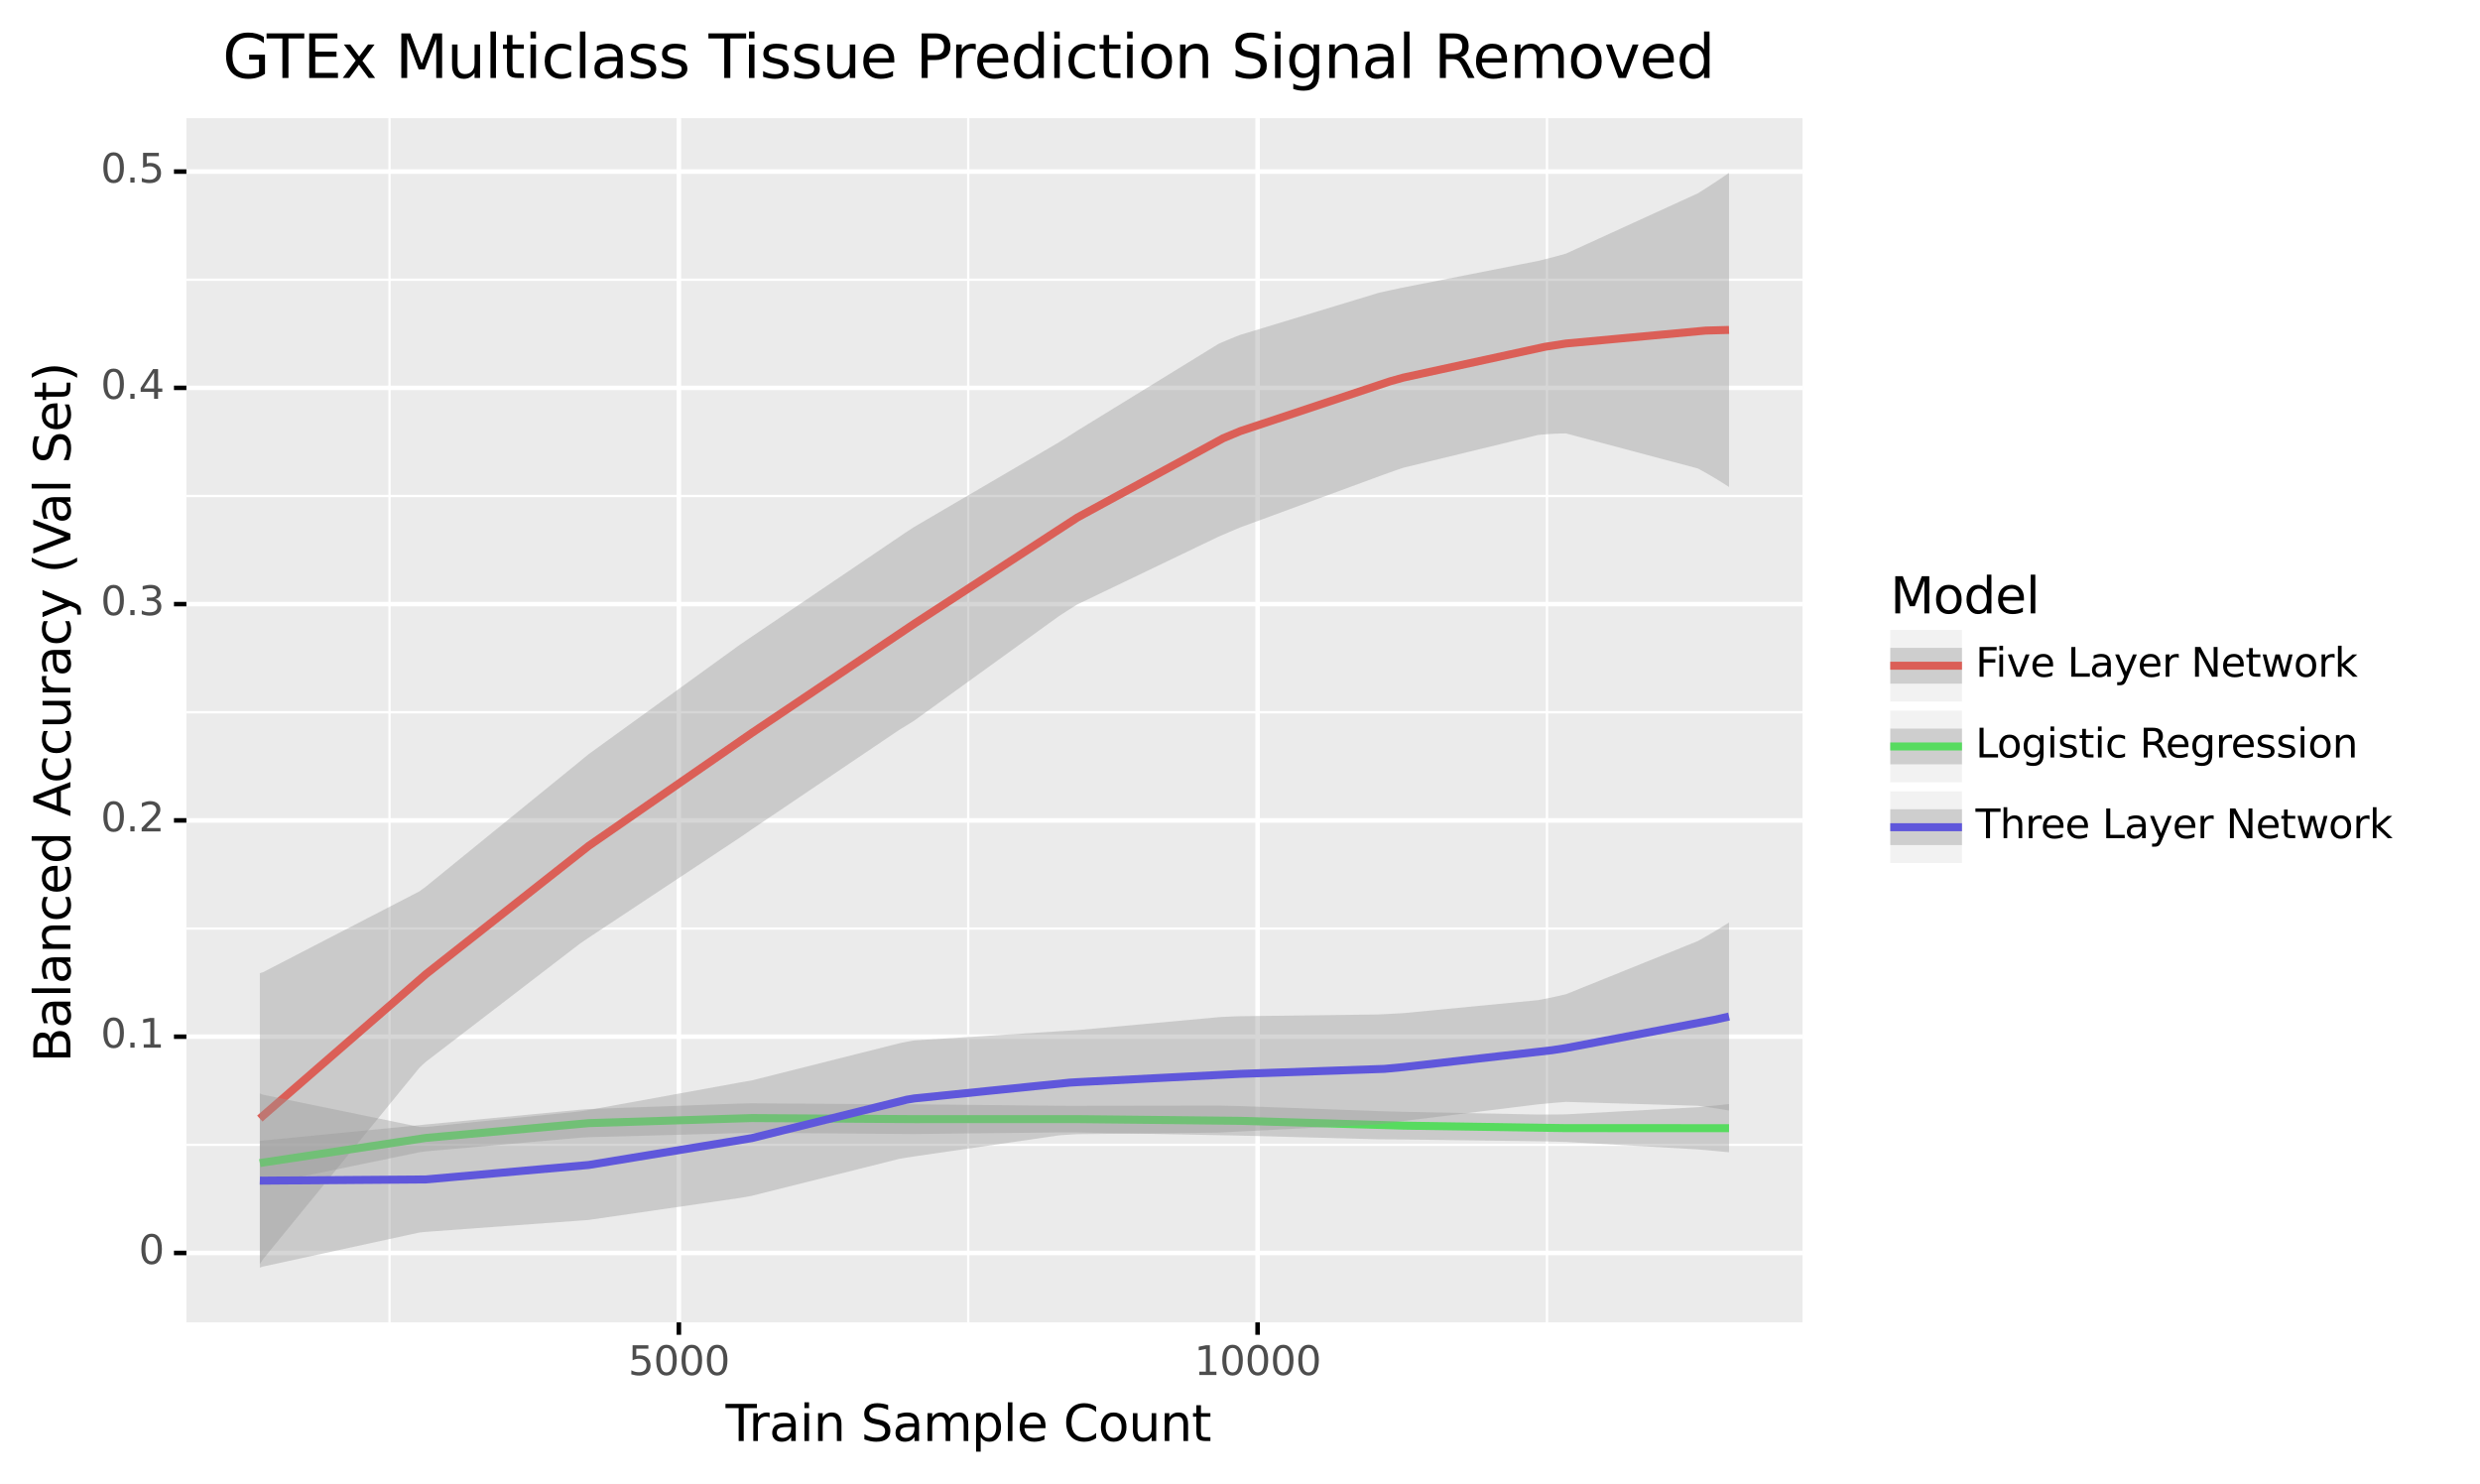 <?xml version="1.0" encoding="utf-8" standalone="no"?>
<!DOCTYPE svg PUBLIC "-//W3C//DTD SVG 1.1//EN"
  "http://www.w3.org/Graphics/SVG/1.1/DTD/svg11.dtd">
<svg xmlns:xlink="http://www.w3.org/1999/xlink" width="548.025pt" height="327.93pt" viewBox="0 0 548.025 327.93" xmlns="http://www.w3.org/2000/svg" version="1.1">
 <rect x="0" y="0" width="548.025" height="327.93" fill="#808080" stroke="none"/>
 <defs>
  <style type="text/css">*{stroke-linejoin: round; stroke-linecap: butt}</style>
 </defs>
 <g id="figure_1">
  <g id="patch_1">
   <path d="M 0 327.93 
L 548.025 327.93 
L 548.025 0 
L 0 0 
z
" style="fill: #ffffff; stroke: #ffffff; stroke-linejoin: miter"/>
  </g>
  <g id="axes_1">
   <g id="patch_2">
    <path d="M 41.191 292.217 
L 398.311 292.217 
L 398.311 26.105 
L 41.191 26.105 
z
" style="fill: #ebebeb"/>
   </g>
   <g id="matplotlib.axis_1">
    <g id="xtick_1">
     <g id="line2d_1">
      <path d="M 150.014 292.217 
L 150.014 26.105 
" clip-path="url(#pf5c8540cbf)" style="fill: none; stroke: #ffffff"/>
     </g>
     <g id="line2d_2">
      <path d="M 150.014 292.217 
" style="fill: none; stroke: #333333; stroke-width: 1.5"/>
      <defs>
       <path id="m0beea78a3e" d="M 0 0 
L 0 2.75 
" style="stroke: #000000"/>
      </defs>
      <g>
       <use xlink:href="#m0beea78a3e" x="150.014" y="292.217" style="fill: #333333; stroke: #000000"/>
      </g>
     </g>
     <g id="text_1">
      <!-- 5000 -->
      <g style="fill: #4d4d4d" transform="translate(138.816 303.854)scale(0.088 -0.088)">
       <defs>
        <path id="DejaVuSans-35" d="M 691 4666 
L 3169 4666 
L 3169 4134 
L 1269 4134 
L 1269 2991 
Q 1406 3038 1543 3061 
Q 1681 3084 1819 3084 
Q 2600 3084 3056 2656 
Q 3513 2228 3513 1497 
Q 3513 744 3044 326 
Q 2575 -91 1722 -91 
Q 1428 -91 1123 -41 
Q 819 9 494 109 
L 494 744 
Q 775 591 1075 516 
Q 1375 441 1709 441 
Q 2250 441 2565 725 
Q 2881 1009 2881 1497 
Q 2881 1984 2565 2268 
Q 2250 2553 1709 2553 
Q 1456 2553 1204 2497 
Q 953 2441 691 2322 
L 691 4666 
z
" transform="scale(0.016)"/>
        <path id="DejaVuSans-30" d="M 2034 4250 
Q 1547 4250 1301 3770 
Q 1056 3291 1056 2328 
Q 1056 1369 1301 889 
Q 1547 409 2034 409 
Q 2525 409 2770 889 
Q 3016 1369 3016 2328 
Q 3016 3291 2770 3770 
Q 2525 4250 2034 4250 
z
M 2034 4750 
Q 2819 4750 3233 4129 
Q 3647 3509 3647 2328 
Q 3647 1150 3233 529 
Q 2819 -91 2034 -91 
Q 1250 -91 836 529 
Q 422 1150 422 2328 
Q 422 3509 836 4129 
Q 1250 4750 2034 4750 
z
" transform="scale(0.016)"/>
       </defs>
       <use xlink:href="#DejaVuSans-35"/>
       <use xlink:href="#DejaVuSans-30" x="63.623"/>
       <use xlink:href="#DejaVuSans-30" x="127.246"/>
       <use xlink:href="#DejaVuSans-30" x="190.869"/>
      </g>
     </g>
    </g>
    <g id="xtick_2">
     <g id="line2d_3">
      <path d="M 277.901 292.217 
L 277.901 26.105 
" clip-path="url(#pf5c8540cbf)" style="fill: none; stroke: #ffffff"/>
     </g>
     <g id="line2d_4">
      <path d="M 277.901 292.217 
" style="fill: none; stroke: #333333; stroke-width: 1.5"/>
      <g>
       <use xlink:href="#m0beea78a3e" x="277.901" y="292.217" style="fill: #333333; stroke: #000000"/>
      </g>
     </g>
     <g id="text_2">
      <!-- 10000 -->
      <g style="fill: #4d4d4d" transform="translate(263.904 303.854)scale(0.088 -0.088)">
       <defs>
        <path id="DejaVuSans-31" d="M 794 531 
L 1825 531 
L 1825 4091 
L 703 3866 
L 703 4441 
L 1819 4666 
L 2450 4666 
L 2450 531 
L 3481 531 
L 3481 0 
L 794 0 
L 794 531 
z
" transform="scale(0.016)"/>
       </defs>
       <use xlink:href="#DejaVuSans-31"/>
       <use xlink:href="#DejaVuSans-30" x="63.623"/>
       <use xlink:href="#DejaVuSans-30" x="127.246"/>
       <use xlink:href="#DejaVuSans-30" x="190.869"/>
       <use xlink:href="#DejaVuSans-30" x="254.492"/>
      </g>
     </g>
    </g>
    <g id="xtick_3">
     <g id="line2d_5">
      <path d="M 86.07 292.217 
L 86.07 26.105 
" clip-path="url(#pf5c8540cbf)" style="fill: none; stroke: #ffffff; stroke-width: 0.5"/>
     </g>
    </g>
    <g id="xtick_4">
     <g id="line2d_6">
      <path d="M 213.957 292.217 
L 213.957 26.105 
" clip-path="url(#pf5c8540cbf)" style="fill: none; stroke: #ffffff; stroke-width: 0.5"/>
     </g>
    </g>
    <g id="xtick_5">
     <g id="line2d_7">
      <path d="M 341.845 292.217 
L 341.845 26.105 
" clip-path="url(#pf5c8540cbf)" style="fill: none; stroke: #ffffff; stroke-width: 0.5"/>
     </g>
    </g>
    <g id="text_3">
     <!-- Train Sample Count -->
     <g transform="translate(160.345 318.442)scale(0.11 -0.11)">
      <defs>
       <path id="DejaVuSans-54" d="M -19 4666 
L 3928 4666 
L 3928 4134 
L 2272 4134 
L 2272 0 
L 1638 0 
L 1638 4134 
L -19 4134 
L -19 4666 
z
" transform="scale(0.016)"/>
       <path id="DejaVuSans-72" d="M 2631 2963 
Q 2534 3019 2420 3045 
Q 2306 3072 2169 3072 
Q 1681 3072 1420 2755 
Q 1159 2438 1159 1844 
L 1159 0 
L 581 0 
L 581 3500 
L 1159 3500 
L 1159 2956 
Q 1341 3275 1631 3429 
Q 1922 3584 2338 3584 
Q 2397 3584 2469 3576 
Q 2541 3569 2628 3553 
L 2631 2963 
z
" transform="scale(0.016)"/>
       <path id="DejaVuSans-61" d="M 2194 1759 
Q 1497 1759 1228 1600 
Q 959 1441 959 1056 
Q 959 750 1161 570 
Q 1363 391 1709 391 
Q 2188 391 2477 730 
Q 2766 1069 2766 1631 
L 2766 1759 
L 2194 1759 
z
M 3341 1997 
L 3341 0 
L 2766 0 
L 2766 531 
Q 2569 213 2275 61 
Q 1981 -91 1556 -91 
Q 1019 -91 701 211 
Q 384 513 384 1019 
Q 384 1609 779 1909 
Q 1175 2209 1959 2209 
L 2766 2209 
L 2766 2266 
Q 2766 2663 2505 2880 
Q 2244 3097 1772 3097 
Q 1472 3097 1187 3025 
Q 903 2953 641 2809 
L 641 3341 
Q 956 3463 1253 3523 
Q 1550 3584 1831 3584 
Q 2591 3584 2966 3190 
Q 3341 2797 3341 1997 
z
" transform="scale(0.016)"/>
       <path id="DejaVuSans-69" d="M 603 3500 
L 1178 3500 
L 1178 0 
L 603 0 
L 603 3500 
z
M 603 4863 
L 1178 4863 
L 1178 4134 
L 603 4134 
L 603 4863 
z
" transform="scale(0.016)"/>
       <path id="DejaVuSans-6e" d="M 3513 2113 
L 3513 0 
L 2938 0 
L 2938 2094 
Q 2938 2591 2744 2837 
Q 2550 3084 2163 3084 
Q 1697 3084 1428 2787 
Q 1159 2491 1159 1978 
L 1159 0 
L 581 0 
L 581 3500 
L 1159 3500 
L 1159 2956 
Q 1366 3272 1645 3428 
Q 1925 3584 2291 3584 
Q 2894 3584 3203 3211 
Q 3513 2838 3513 2113 
z
" transform="scale(0.016)"/>
       <path id="DejaVuSans-20" transform="scale(0.016)"/>
       <path id="DejaVuSans-53" d="M 3425 4513 
L 3425 3897 
Q 3066 4069 2747 4153 
Q 2428 4238 2131 4238 
Q 1616 4238 1336 4038 
Q 1056 3838 1056 3469 
Q 1056 3159 1242 3001 
Q 1428 2844 1947 2747 
L 2328 2669 
Q 3034 2534 3370 2195 
Q 3706 1856 3706 1288 
Q 3706 609 3251 259 
Q 2797 -91 1919 -91 
Q 1588 -91 1214 -16 
Q 841 59 441 206 
L 441 856 
Q 825 641 1194 531 
Q 1563 422 1919 422 
Q 2459 422 2753 634 
Q 3047 847 3047 1241 
Q 3047 1584 2836 1778 
Q 2625 1972 2144 2069 
L 1759 2144 
Q 1053 2284 737 2584 
Q 422 2884 422 3419 
Q 422 4038 858 4394 
Q 1294 4750 2059 4750 
Q 2388 4750 2728 4690 
Q 3069 4631 3425 4513 
z
" transform="scale(0.016)"/>
       <path id="DejaVuSans-6d" d="M 3328 2828 
Q 3544 3216 3844 3400 
Q 4144 3584 4550 3584 
Q 5097 3584 5394 3201 
Q 5691 2819 5691 2113 
L 5691 0 
L 5113 0 
L 5113 2094 
Q 5113 2597 4934 2840 
Q 4756 3084 4391 3084 
Q 3944 3084 3684 2787 
Q 3425 2491 3425 1978 
L 3425 0 
L 2847 0 
L 2847 2094 
Q 2847 2600 2669 2842 
Q 2491 3084 2119 3084 
Q 1678 3084 1418 2786 
Q 1159 2488 1159 1978 
L 1159 0 
L 581 0 
L 581 3500 
L 1159 3500 
L 1159 2956 
Q 1356 3278 1631 3431 
Q 1906 3584 2284 3584 
Q 2666 3584 2933 3390 
Q 3200 3197 3328 2828 
z
" transform="scale(0.016)"/>
       <path id="DejaVuSans-70" d="M 1159 525 
L 1159 -1331 
L 581 -1331 
L 581 3500 
L 1159 3500 
L 1159 2969 
Q 1341 3281 1617 3432 
Q 1894 3584 2278 3584 
Q 2916 3584 3314 3078 
Q 3713 2572 3713 1747 
Q 3713 922 3314 415 
Q 2916 -91 2278 -91 
Q 1894 -91 1617 61 
Q 1341 213 1159 525 
z
M 3116 1747 
Q 3116 2381 2855 2742 
Q 2594 3103 2138 3103 
Q 1681 3103 1420 2742 
Q 1159 2381 1159 1747 
Q 1159 1113 1420 752 
Q 1681 391 2138 391 
Q 2594 391 2855 752 
Q 3116 1113 3116 1747 
z
" transform="scale(0.016)"/>
       <path id="DejaVuSans-6c" d="M 603 4863 
L 1178 4863 
L 1178 0 
L 603 0 
L 603 4863 
z
" transform="scale(0.016)"/>
       <path id="DejaVuSans-65" d="M 3597 1894 
L 3597 1613 
L 953 1613 
Q 991 1019 1311 708 
Q 1631 397 2203 397 
Q 2534 397 2845 478 
Q 3156 559 3463 722 
L 3463 178 
Q 3153 47 2828 -22 
Q 2503 -91 2169 -91 
Q 1331 -91 842 396 
Q 353 884 353 1716 
Q 353 2575 817 3079 
Q 1281 3584 2069 3584 
Q 2775 3584 3186 3129 
Q 3597 2675 3597 1894 
z
M 3022 2063 
Q 3016 2534 2758 2815 
Q 2500 3097 2075 3097 
Q 1594 3097 1305 2825 
Q 1016 2553 972 2059 
L 3022 2063 
z
" transform="scale(0.016)"/>
       <path id="DejaVuSans-43" d="M 4122 4306 
L 4122 3641 
Q 3803 3938 3442 4084 
Q 3081 4231 2675 4231 
Q 1875 4231 1450 3742 
Q 1025 3253 1025 2328 
Q 1025 1406 1450 917 
Q 1875 428 2675 428 
Q 3081 428 3442 575 
Q 3803 722 4122 1019 
L 4122 359 
Q 3791 134 3420 21 
Q 3050 -91 2638 -91 
Q 1578 -91 968 557 
Q 359 1206 359 2328 
Q 359 3453 968 4101 
Q 1578 4750 2638 4750 
Q 3056 4750 3426 4639 
Q 3797 4528 4122 4306 
z
" transform="scale(0.016)"/>
       <path id="DejaVuSans-6f" d="M 1959 3097 
Q 1497 3097 1228 2736 
Q 959 2375 959 1747 
Q 959 1119 1226 758 
Q 1494 397 1959 397 
Q 2419 397 2687 759 
Q 2956 1122 2956 1747 
Q 2956 2369 2687 2733 
Q 2419 3097 1959 3097 
z
M 1959 3584 
Q 2709 3584 3137 3096 
Q 3566 2609 3566 1747 
Q 3566 888 3137 398 
Q 2709 -91 1959 -91 
Q 1206 -91 779 398 
Q 353 888 353 1747 
Q 353 2609 779 3096 
Q 1206 3584 1959 3584 
z
" transform="scale(0.016)"/>
       <path id="DejaVuSans-75" d="M 544 1381 
L 544 3500 
L 1119 3500 
L 1119 1403 
Q 1119 906 1312 657 
Q 1506 409 1894 409 
Q 2359 409 2629 706 
Q 2900 1003 2900 1516 
L 2900 3500 
L 3475 3500 
L 3475 0 
L 2900 0 
L 2900 538 
Q 2691 219 2414 64 
Q 2138 -91 1772 -91 
Q 1169 -91 856 284 
Q 544 659 544 1381 
z
M 1991 3584 
L 1991 3584 
z
" transform="scale(0.016)"/>
       <path id="DejaVuSans-74" d="M 1172 4494 
L 1172 3500 
L 2356 3500 
L 2356 3053 
L 1172 3053 
L 1172 1153 
Q 1172 725 1289 603 
Q 1406 481 1766 481 
L 2356 481 
L 2356 0 
L 1766 0 
Q 1100 0 847 248 
Q 594 497 594 1153 
L 594 3053 
L 172 3053 
L 172 3500 
L 594 3500 
L 594 4494 
L 1172 4494 
z
" transform="scale(0.016)"/>
      </defs>
      <use xlink:href="#DejaVuSans-54"/>
      <use xlink:href="#DejaVuSans-72" x="46.334"/>
      <use xlink:href="#DejaVuSans-61" x="87.447"/>
      <use xlink:href="#DejaVuSans-69" x="148.727"/>
      <use xlink:href="#DejaVuSans-6e" x="176.51"/>
      <use xlink:href="#DejaVuSans-20" x="239.889"/>
      <use xlink:href="#DejaVuSans-53" x="271.676"/>
      <use xlink:href="#DejaVuSans-61" x="335.152"/>
      <use xlink:href="#DejaVuSans-6d" x="396.432"/>
      <use xlink:href="#DejaVuSans-70" x="493.844"/>
      <use xlink:href="#DejaVuSans-6c" x="557.32"/>
      <use xlink:href="#DejaVuSans-65" x="585.104"/>
      <use xlink:href="#DejaVuSans-20" x="646.627"/>
      <use xlink:href="#DejaVuSans-43" x="678.414"/>
      <use xlink:href="#DejaVuSans-6f" x="748.238"/>
      <use xlink:href="#DejaVuSans-75" x="809.42"/>
      <use xlink:href="#DejaVuSans-6e" x="872.799"/>
      <use xlink:href="#DejaVuSans-74" x="936.178"/>
     </g>
    </g>
   </g>
   <g id="matplotlib.axis_2">
    <g id="ytick_1">
     <g id="line2d_8">
      <path d="M 41.191 276.881 
L 398.311 276.881 
" clip-path="url(#pf5c8540cbf)" style="fill: none; stroke: #ffffff"/>
     </g>
     <g id="line2d_9">
      <path d="M 41.191 276.881 
" style="fill: none; stroke: #333333; stroke-width: 1.5"/>
      <defs>
       <path id="mff3bc27cf0" d="M 0 0 
L -2.75 0 
" style="stroke: #000000"/>
      </defs>
      <g>
       <use xlink:href="#mff3bc27cf0" x="41.191" y="276.881" style="fill: #333333; stroke: #000000"/>
      </g>
     </g>
     <g id="text_4">
      <!-- 0 -->
      <g style="fill: #4d4d4d" transform="translate(30.642 279.31)scale(0.088 -0.088)">
       <use xlink:href="#DejaVuSans-30"/>
      </g>
     </g>
    </g>
    <g id="ytick_2">
     <g id="line2d_10">
      <path d="M 41.191 229.088 
L 398.311 229.088 
" clip-path="url(#pf5c8540cbf)" style="fill: none; stroke: #ffffff"/>
     </g>
     <g id="line2d_11">
      <path d="M 41.191 229.088 
" style="fill: none; stroke: #333333; stroke-width: 1.5"/>
      <g>
       <use xlink:href="#mff3bc27cf0" x="41.191" y="229.088" style="fill: #333333; stroke: #000000"/>
      </g>
     </g>
     <g id="text_5">
      <!-- 0.1 -->
      <g style="fill: #4d4d4d" transform="translate(22.246 231.516)scale(0.088 -0.088)">
       <defs>
        <path id="DejaVuSans-2e" d="M 684 794 
L 1344 794 
L 1344 0 
L 684 0 
L 684 794 
z
" transform="scale(0.016)"/>
       </defs>
       <use xlink:href="#DejaVuSans-30"/>
       <use xlink:href="#DejaVuSans-2e" x="63.623"/>
       <use xlink:href="#DejaVuSans-31" x="95.41"/>
      </g>
     </g>
    </g>
    <g id="ytick_3">
     <g id="line2d_12">
      <path d="M 41.191 181.295 
L 398.311 181.295 
" clip-path="url(#pf5c8540cbf)" style="fill: none; stroke: #ffffff"/>
     </g>
     <g id="line2d_13">
      <path d="M 41.191 181.295 
" style="fill: none; stroke: #333333; stroke-width: 1.5"/>
      <g>
       <use xlink:href="#mff3bc27cf0" x="41.191" y="181.295" style="fill: #333333; stroke: #000000"/>
      </g>
     </g>
     <g id="text_6">
      <!-- 0.2 -->
      <g style="fill: #4d4d4d" transform="translate(22.246 183.723)scale(0.088 -0.088)">
       <defs>
        <path id="DejaVuSans-32" d="M 1228 531 
L 3431 531 
L 3431 0 
L 469 0 
L 469 531 
Q 828 903 1448 1529 
Q 2069 2156 2228 2338 
Q 2531 2678 2651 2914 
Q 2772 3150 2772 3378 
Q 2772 3750 2511 3984 
Q 2250 4219 1831 4219 
Q 1534 4219 1204 4116 
Q 875 4013 500 3803 
L 500 4441 
Q 881 4594 1212 4672 
Q 1544 4750 1819 4750 
Q 2544 4750 2975 4387 
Q 3406 4025 3406 3419 
Q 3406 3131 3298 2873 
Q 3191 2616 2906 2266 
Q 2828 2175 2409 1742 
Q 1991 1309 1228 531 
z
" transform="scale(0.016)"/>
       </defs>
       <use xlink:href="#DejaVuSans-30"/>
       <use xlink:href="#DejaVuSans-2e" x="63.623"/>
       <use xlink:href="#DejaVuSans-32" x="95.41"/>
      </g>
     </g>
    </g>
    <g id="ytick_4">
     <g id="line2d_14">
      <path d="M 41.191 133.502 
L 398.311 133.502 
" clip-path="url(#pf5c8540cbf)" style="fill: none; stroke: #ffffff"/>
     </g>
     <g id="line2d_15">
      <path d="M 41.191 133.502 
" style="fill: none; stroke: #333333; stroke-width: 1.5"/>
      <g>
       <use xlink:href="#mff3bc27cf0" x="41.191" y="133.502" style="fill: #333333; stroke: #000000"/>
      </g>
     </g>
     <g id="text_7">
      <!-- 0.3 -->
      <g style="fill: #4d4d4d" transform="translate(22.246 135.93)scale(0.088 -0.088)">
       <defs>
        <path id="DejaVuSans-33" d="M 2597 2516 
Q 3050 2419 3304 2112 
Q 3559 1806 3559 1356 
Q 3559 666 3084 287 
Q 2609 -91 1734 -91 
Q 1441 -91 1130 -33 
Q 819 25 488 141 
L 488 750 
Q 750 597 1062 519 
Q 1375 441 1716 441 
Q 2309 441 2620 675 
Q 2931 909 2931 1356 
Q 2931 1769 2642 2001 
Q 2353 2234 1838 2234 
L 1294 2234 
L 1294 2753 
L 1863 2753 
Q 2328 2753 2575 2939 
Q 2822 3125 2822 3475 
Q 2822 3834 2567 4026 
Q 2313 4219 1838 4219 
Q 1578 4219 1281 4162 
Q 984 4106 628 3988 
L 628 4550 
Q 988 4650 1302 4700 
Q 1616 4750 1894 4750 
Q 2613 4750 3031 4423 
Q 3450 4097 3450 3541 
Q 3450 3153 3228 2886 
Q 3006 2619 2597 2516 
z
" transform="scale(0.016)"/>
       </defs>
       <use xlink:href="#DejaVuSans-30"/>
       <use xlink:href="#DejaVuSans-2e" x="63.623"/>
       <use xlink:href="#DejaVuSans-33" x="95.41"/>
      </g>
     </g>
    </g>
    <g id="ytick_5">
     <g id="line2d_16">
      <path d="M 41.191 85.709 
L 398.311 85.709 
" clip-path="url(#pf5c8540cbf)" style="fill: none; stroke: #ffffff"/>
     </g>
     <g id="line2d_17">
      <path d="M 41.191 85.709 
" style="fill: none; stroke: #333333; stroke-width: 1.5"/>
      <g>
       <use xlink:href="#mff3bc27cf0" x="41.191" y="85.709" style="fill: #333333; stroke: #000000"/>
      </g>
     </g>
     <g id="text_8">
      <!-- 0.4 -->
      <g style="fill: #4d4d4d" transform="translate(22.246 88.137)scale(0.088 -0.088)">
       <defs>
        <path id="DejaVuSans-34" d="M 2419 4116 
L 825 1625 
L 2419 1625 
L 2419 4116 
z
M 2253 4666 
L 3047 4666 
L 3047 1625 
L 3713 1625 
L 3713 1100 
L 3047 1100 
L 3047 0 
L 2419 0 
L 2419 1100 
L 313 1100 
L 313 1709 
L 2253 4666 
z
" transform="scale(0.016)"/>
       </defs>
       <use xlink:href="#DejaVuSans-30"/>
       <use xlink:href="#DejaVuSans-2e" x="63.623"/>
       <use xlink:href="#DejaVuSans-34" x="95.41"/>
      </g>
     </g>
    </g>
    <g id="ytick_6">
     <g id="line2d_18">
      <path d="M 41.191 37.916 
L 398.311 37.916 
" clip-path="url(#pf5c8540cbf)" style="fill: none; stroke: #ffffff"/>
     </g>
     <g id="line2d_19">
      <path d="M 41.191 37.916 
" style="fill: none; stroke: #333333; stroke-width: 1.5"/>
      <g>
       <use xlink:href="#mff3bc27cf0" x="41.191" y="37.916" style="fill: #333333; stroke: #000000"/>
      </g>
     </g>
     <g id="text_9">
      <!-- 0.5 -->
      <g style="fill: #4d4d4d" transform="translate(22.246 40.344)scale(0.088 -0.088)">
       <use xlink:href="#DejaVuSans-30"/>
       <use xlink:href="#DejaVuSans-2e" x="63.623"/>
       <use xlink:href="#DejaVuSans-35" x="95.41"/>
      </g>
     </g>
    </g>
    <g id="ytick_7">
     <g id="line2d_20">
      <path d="M 41.191 252.985 
L 398.311 252.985 
" clip-path="url(#pf5c8540cbf)" style="fill: none; stroke: #ffffff; stroke-width: 0.5"/>
     </g>
    </g>
    <g id="ytick_8">
     <g id="line2d_21">
      <path d="M 41.191 205.192 
L 398.311 205.192 
" clip-path="url(#pf5c8540cbf)" style="fill: none; stroke: #ffffff; stroke-width: 0.5"/>
     </g>
    </g>
    <g id="ytick_9">
     <g id="line2d_22">
      <path d="M 41.191 157.399 
L 398.311 157.399 
" clip-path="url(#pf5c8540cbf)" style="fill: none; stroke: #ffffff; stroke-width: 0.5"/>
     </g>
    </g>
    <g id="ytick_10">
     <g id="line2d_23">
      <path d="M 41.191 109.606 
L 398.311 109.606 
" clip-path="url(#pf5c8540cbf)" style="fill: none; stroke: #ffffff; stroke-width: 0.5"/>
     </g>
    </g>
    <g id="ytick_11">
     <g id="line2d_24">
      <path d="M 41.191 61.813 
L 398.311 61.813 
" clip-path="url(#pf5c8540cbf)" style="fill: none; stroke: #ffffff; stroke-width: 0.5"/>
     </g>
    </g>
    <g id="text_10">
     <!-- Balanced Accuracy (Val Set) -->
     <g transform="translate(15.558 234.775)rotate(-90)scale(0.11 -0.11)">
      <defs>
       <path id="DejaVuSans-42" d="M 1259 2228 
L 1259 519 
L 2272 519 
Q 2781 519 3026 730 
Q 3272 941 3272 1375 
Q 3272 1813 3026 2020 
Q 2781 2228 2272 2228 
L 1259 2228 
z
M 1259 4147 
L 1259 2741 
L 2194 2741 
Q 2656 2741 2882 2914 
Q 3109 3088 3109 3444 
Q 3109 3797 2882 3972 
Q 2656 4147 2194 4147 
L 1259 4147 
z
M 628 4666 
L 2241 4666 
Q 2963 4666 3353 4366 
Q 3744 4066 3744 3513 
Q 3744 3084 3544 2831 
Q 3344 2578 2956 2516 
Q 3422 2416 3680 2098 
Q 3938 1781 3938 1306 
Q 3938 681 3513 340 
Q 3088 0 2303 0 
L 628 0 
L 628 4666 
z
" transform="scale(0.016)"/>
       <path id="DejaVuSans-63" d="M 3122 3366 
L 3122 2828 
Q 2878 2963 2633 3030 
Q 2388 3097 2138 3097 
Q 1578 3097 1268 2742 
Q 959 2388 959 1747 
Q 959 1106 1268 751 
Q 1578 397 2138 397 
Q 2388 397 2633 464 
Q 2878 531 3122 666 
L 3122 134 
Q 2881 22 2623 -34 
Q 2366 -91 2075 -91 
Q 1284 -91 818 406 
Q 353 903 353 1747 
Q 353 2603 823 3093 
Q 1294 3584 2113 3584 
Q 2378 3584 2631 3529 
Q 2884 3475 3122 3366 
z
" transform="scale(0.016)"/>
       <path id="DejaVuSans-64" d="M 2906 2969 
L 2906 4863 
L 3481 4863 
L 3481 0 
L 2906 0 
L 2906 525 
Q 2725 213 2448 61 
Q 2172 -91 1784 -91 
Q 1150 -91 751 415 
Q 353 922 353 1747 
Q 353 2572 751 3078 
Q 1150 3584 1784 3584 
Q 2172 3584 2448 3432 
Q 2725 3281 2906 2969 
z
M 947 1747 
Q 947 1113 1208 752 
Q 1469 391 1925 391 
Q 2381 391 2643 752 
Q 2906 1113 2906 1747 
Q 2906 2381 2643 2742 
Q 2381 3103 1925 3103 
Q 1469 3103 1208 2742 
Q 947 2381 947 1747 
z
" transform="scale(0.016)"/>
       <path id="DejaVuSans-41" d="M 2188 4044 
L 1331 1722 
L 3047 1722 
L 2188 4044 
z
M 1831 4666 
L 2547 4666 
L 4325 0 
L 3669 0 
L 3244 1197 
L 1141 1197 
L 716 0 
L 50 0 
L 1831 4666 
z
" transform="scale(0.016)"/>
       <path id="DejaVuSans-79" d="M 2059 -325 
Q 1816 -950 1584 -1140 
Q 1353 -1331 966 -1331 
L 506 -1331 
L 506 -850 
L 844 -850 
Q 1081 -850 1212 -737 
Q 1344 -625 1503 -206 
L 1606 56 
L 191 3500 
L 800 3500 
L 1894 763 
L 2988 3500 
L 3597 3500 
L 2059 -325 
z
" transform="scale(0.016)"/>
       <path id="DejaVuSans-28" d="M 1984 4856 
Q 1566 4138 1362 3434 
Q 1159 2731 1159 2009 
Q 1159 1288 1364 580 
Q 1569 -128 1984 -844 
L 1484 -844 
Q 1016 -109 783 600 
Q 550 1309 550 2009 
Q 550 2706 781 3412 
Q 1013 4119 1484 4856 
L 1984 4856 
z
" transform="scale(0.016)"/>
       <path id="DejaVuSans-56" d="M 1831 0 
L 50 4666 
L 709 4666 
L 2188 738 
L 3669 4666 
L 4325 4666 
L 2547 0 
L 1831 0 
z
" transform="scale(0.016)"/>
       <path id="DejaVuSans-29" d="M 513 4856 
L 1013 4856 
Q 1481 4119 1714 3412 
Q 1947 2706 1947 2009 
Q 1947 1309 1714 600 
Q 1481 -109 1013 -844 
L 513 -844 
Q 928 -128 1133 580 
Q 1338 1288 1338 2009 
Q 1338 2731 1133 3434 
Q 928 4138 513 4856 
z
" transform="scale(0.016)"/>
      </defs>
      <use xlink:href="#DejaVuSans-42"/>
      <use xlink:href="#DejaVuSans-61" x="68.604"/>
      <use xlink:href="#DejaVuSans-6c" x="129.883"/>
      <use xlink:href="#DejaVuSans-61" x="157.666"/>
      <use xlink:href="#DejaVuSans-6e" x="218.945"/>
      <use xlink:href="#DejaVuSans-63" x="282.324"/>
      <use xlink:href="#DejaVuSans-65" x="337.305"/>
      <use xlink:href="#DejaVuSans-64" x="398.828"/>
      <use xlink:href="#DejaVuSans-20" x="462.305"/>
      <use xlink:href="#DejaVuSans-41" x="494.092"/>
      <use xlink:href="#DejaVuSans-63" x="560.75"/>
      <use xlink:href="#DejaVuSans-63" x="615.73"/>
      <use xlink:href="#DejaVuSans-75" x="670.711"/>
      <use xlink:href="#DejaVuSans-72" x="734.09"/>
      <use xlink:href="#DejaVuSans-61" x="775.203"/>
      <use xlink:href="#DejaVuSans-63" x="836.482"/>
      <use xlink:href="#DejaVuSans-79" x="891.463"/>
      <use xlink:href="#DejaVuSans-20" x="950.643"/>
      <use xlink:href="#DejaVuSans-28" x="982.43"/>
      <use xlink:href="#DejaVuSans-56" x="1021.443"/>
      <use xlink:href="#DejaVuSans-61" x="1082.102"/>
      <use xlink:href="#DejaVuSans-6c" x="1143.381"/>
      <use xlink:href="#DejaVuSans-20" x="1171.164"/>
      <use xlink:href="#DejaVuSans-53" x="1202.951"/>
      <use xlink:href="#DejaVuSans-65" x="1266.428"/>
      <use xlink:href="#DejaVuSans-74" x="1327.951"/>
      <use xlink:href="#DejaVuSans-29" x="1367.16"/>
     </g>
    </g>
   </g>
   <g id="PolyCollection_1">
    <path d="M 57.423 215.052 
L 57.423 279.338 
L 57.526 279.181 
L 57.551 279.142 
L 57.577 279.103 
L 57.602 279.064 
L 57.73 278.868 
L 57.756 278.829 
L 57.781 278.79 
L 57.833 278.712 
L 57.961 278.517 
L 58.114 278.283 
L 92.72 235.916 
L 92.95 235.702 
L 92.976 235.678 
L 93.002 235.655 
L 93.027 235.631 
L 93.078 235.584 
L 93.36 235.324 
L 93.385 235.3 
L 93.411 235.277 
L 93.462 235.23 
L 93.539 235.159 
L 93.82 234.901 
L 94.101 234.645 
L 128.043 208.616 
L 128.35 208.405 
L 128.401 208.37 
L 128.452 208.334 
L 128.478 208.317 
L 128.554 208.264 
L 128.989 207.965 
L 129.015 207.948 
L 129.066 207.913 
L 129.117 207.878 
L 129.245 207.79 
L 129.68 207.492 
L 130.089 207.211 
L 163.34 185.198 
L 163.774 184.903 
L 163.826 184.869 
L 163.851 184.851 
L 163.877 184.834 
L 163.953 184.782 
L 164.03 184.73 
L 164.593 184.345 
L 164.644 184.31 
L 164.695 184.275 
L 164.798 184.205 
L 164.951 184.099 
L 165.539 183.692 
L 166.102 183.297 
L 198.662 161.327 
L 199.174 161.017 
L 199.276 160.954 
L 199.327 160.923 
L 199.404 160.876 
L 199.506 160.814 
L 200.222 160.373 
L 200.273 160.342 
L 200.35 160.294 
L 200.478 160.215 
L 200.683 160.088 
L 201.399 159.64 
L 202.089 159.202 
L 233.959 136.192 
L 234.598 135.771 
L 234.701 135.704 
L 234.777 135.654 
L 234.854 135.604 
L 234.982 135.521 
L 235.852 134.96 
L 235.903 134.928 
L 236.005 134.862 
L 236.133 134.781 
L 236.389 134.618 
L 237.258 134.072 
L 238.077 133.566 
L 269.256 118.601 
L 269.998 118.283 
L 270.125 118.228 
L 270.151 118.217 
L 270.202 118.195 
L 270.33 118.14 
L 270.458 118.085 
L 271.455 117.658 
L 271.532 117.625 
L 271.635 117.581 
L 271.814 117.505 
L 272.095 117.385 
L 273.118 116.95 
L 274.09 116.54 
L 304.578 105.319 
L 305.422 105.017 
L 305.55 104.971 
L 305.576 104.962 
L 305.653 104.934 
L 305.78 104.888 
L 305.934 104.832 
L 307.085 104.418 
L 307.162 104.39 
L 307.29 104.345 
L 307.469 104.281 
L 307.801 104.163 
L 308.978 103.749 
L 310.077 103.367 
L 339.875 96.12 
L 340.822 96.032 
L 340.975 96.019 
L 341.001 96.017 
L 341.103 96.008 
L 341.231 95.998 
L 341.41 95.984 
L 342.714 95.893 
L 342.791 95.889 
L 342.944 95.88 
L 343.149 95.869 
L 343.507 95.851 
L 344.837 95.802 
L 346.065 95.783 
L 375.198 103.526 
L 376.246 104.098 
L 376.425 104.197 
L 376.451 104.211 
L 376.553 104.269 
L 376.707 104.355 
L 376.911 104.47 
L 378.344 105.298 
L 378.42 105.343 
L 378.599 105.45 
L 378.83 105.587 
L 379.239 105.833 
L 380.697 106.733 
L 382.078 107.619 
L 382.078 38.201 
L 382.078 38.201 
L 380.697 39.144 
L 379.239 40.119 
L 378.83 40.39 
L 378.599 40.541 
L 378.42 40.658 
L 378.344 40.708 
L 376.911 41.635 
L 376.707 41.766 
L 376.553 41.863 
L 376.451 41.929 
L 376.425 41.945 
L 376.246 42.058 
L 375.198 42.717 
L 346.065 56.035 
L 344.837 56.384 
L 343.507 56.745 
L 343.149 56.84 
L 342.944 56.893 
L 342.791 56.933 
L 342.714 56.953 
L 341.41 57.284 
L 341.231 57.328 
L 341.103 57.36 
L 341.001 57.385 
L 340.975 57.391 
L 340.822 57.429 
L 339.875 57.656 
L 310.077 63.535 
L 308.978 63.765 
L 307.801 64.017 
L 307.469 64.089 
L 307.29 64.128 
L 307.162 64.156 
L 307.085 64.173 
L 305.934 64.427 
L 305.78 64.461 
L 305.653 64.49 
L 305.576 64.507 
L 305.55 64.513 
L 305.422 64.542 
L 304.578 64.735 
L 274.09 73.992 
L 273.118 74.373 
L 272.095 74.785 
L 271.814 74.9 
L 271.635 74.974 
L 271.532 75.017 
L 271.455 75.048 
L 270.458 75.468 
L 270.33 75.523 
L 270.202 75.578 
L 270.151 75.6 
L 270.125 75.611 
L 269.998 75.666 
L 269.256 75.993 
L 238.077 95.16 
L 237.258 95.685 
L 236.389 96.238 
L 236.133 96.4 
L 236.005 96.481 
L 235.903 96.546 
L 235.852 96.578 
L 234.982 97.124 
L 234.854 97.204 
L 234.777 97.252 
L 234.701 97.3 
L 234.598 97.364 
L 233.959 97.762 
L 202.089 116.396 
L 201.399 116.839 
L 200.683 117.307 
L 200.478 117.442 
L 200.35 117.527 
L 200.273 117.578 
L 200.222 117.612 
L 199.506 118.094 
L 199.404 118.163 
L 199.327 118.215 
L 199.276 118.25 
L 199.174 118.319 
L 198.662 118.67 
L 166.102 140.699 
L 165.539 141.077 
L 164.951 141.477 
L 164.798 141.582 
L 164.695 141.652 
L 164.644 141.688 
L 164.593 141.723 
L 164.03 142.109 
L 163.953 142.162 
L 163.877 142.215 
L 163.851 142.232 
L 163.826 142.25 
L 163.774 142.285 
L 163.34 142.585 
L 130.089 166.643 
L 129.68 166.976 
L 129.245 167.332 
L 129.117 167.437 
L 129.066 167.479 
L 129.015 167.521 
L 128.989 167.542 
L 128.554 167.902 
L 128.478 167.965 
L 128.452 167.986 
L 128.401 168.029 
L 128.35 168.071 
L 128.043 168.326 
L 94.101 195.931 
L 93.82 196.14 
L 93.539 196.349 
L 93.462 196.406 
L 93.411 196.443 
L 93.385 196.462 
L 93.36 196.481 
L 93.078 196.688 
L 93.027 196.726 
L 93.002 196.745 
L 92.976 196.764 
L 92.95 196.782 
L 92.72 196.951 
L 58.114 214.846 
L 57.961 214.892 
L 57.833 214.93 
L 57.781 214.946 
L 57.756 214.953 
L 57.73 214.961 
L 57.602 214.999 
L 57.577 215.006 
L 57.551 215.014 
L 57.526 215.022 
L 57.423 215.052 
z
" clip-path="url(#pf5c8540cbf)" style="fill: #999999; fill-opacity: 0.4"/>
   </g>
   <g id="line2d_25">
    <path d="M 57.423 247.195 
L 58.114 246.565 
L 94.101 215.288 
L 130.089 186.927 
L 166.102 161.998 
L 202.089 137.799 
L 238.077 114.363 
L 270.33 96.831 
L 274.09 95.266 
L 307.162 84.273 
L 310.077 83.451 
L 341.41 76.634 
L 346.065 75.909 
L 376.911 73.053 
L 382.078 72.91 
L 382.078 72.91 
" clip-path="url(#pf5c8540cbf)" style="fill: none; stroke: #db5f57; stroke-width: 1.772; stroke-linejoin: miter"/>
   </g>
   <g id="PolyCollection_2">
    <path d="M 57.423 252.097 
L 57.423 261.963 
L 57.526 261.934 
L 57.551 261.927 
L 57.577 261.92 
L 57.602 261.913 
L 57.73 261.878 
L 57.756 261.871 
L 57.781 261.864 
L 57.833 261.85 
L 57.961 261.814 
L 58.114 261.772 
L 92.72 254.619 
L 92.95 254.588 
L 92.976 254.584 
L 93.002 254.581 
L 93.027 254.577 
L 93.078 254.57 
L 93.36 254.532 
L 93.385 254.528 
L 93.411 254.525 
L 93.462 254.518 
L 93.539 254.507 
L 93.82 254.469 
L 94.101 254.431 
L 128.043 251.428 
L 128.35 251.409 
L 128.401 251.406 
L 128.452 251.403 
L 128.478 251.401 
L 128.554 251.396 
L 128.989 251.37 
L 129.015 251.369 
L 129.066 251.365 
L 129.117 251.362 
L 129.245 251.355 
L 129.68 251.329 
L 130.089 251.306 
L 163.34 250.406 
L 163.774 250.396 
L 163.826 250.395 
L 163.851 250.395 
L 163.877 250.394 
L 163.953 250.392 
L 164.03 250.391 
L 164.593 250.378 
L 164.644 250.376 
L 164.695 250.375 
L 164.798 250.373 
L 164.951 250.369 
L 165.539 250.355 
L 166.102 250.342 
L 198.662 250.572 
L 199.174 250.578 
L 199.276 250.58 
L 199.327 250.58 
L 199.404 250.581 
L 199.506 250.582 
L 200.222 250.589 
L 200.273 250.589 
L 200.35 250.59 
L 200.478 250.59 
L 200.683 250.592 
L 201.399 250.595 
L 202.089 250.596 
L 233.959 250.246 
L 234.598 250.245 
L 234.701 250.245 
L 234.777 250.245 
L 234.854 250.245 
L 234.982 250.245 
L 235.852 250.245 
L 235.903 250.245 
L 236.005 250.245 
L 236.133 250.245 
L 236.389 250.245 
L 237.258 250.248 
L 238.077 250.251 
L 269.256 250.851 
L 269.998 250.865 
L 270.125 250.867 
L 270.151 250.868 
L 270.202 250.869 
L 270.33 250.871 
L 270.458 250.874 
L 271.455 250.893 
L 271.532 250.895 
L 271.635 250.897 
L 271.814 250.9 
L 272.095 250.906 
L 273.118 250.928 
L 274.09 250.95 
L 304.578 251.766 
L 305.422 251.773 
L 305.55 251.774 
L 305.576 251.774 
L 305.653 251.775 
L 305.78 251.775 
L 305.934 251.776 
L 307.085 251.783 
L 307.162 251.783 
L 307.29 251.784 
L 307.469 251.785 
L 307.801 251.787 
L 308.978 251.795 
L 310.077 251.802 
L 339.875 252.196 
L 340.822 252.216 
L 340.975 252.22 
L 341.001 252.22 
L 341.103 252.222 
L 341.231 252.225 
L 341.41 252.229 
L 342.714 252.259 
L 342.791 252.261 
L 342.944 252.265 
L 343.149 252.27 
L 343.507 252.278 
L 344.837 252.313 
L 346.065 252.347 
L 375.198 254.002 
L 376.246 254.093 
L 376.425 254.108 
L 376.451 254.111 
L 376.553 254.12 
L 376.707 254.133 
L 376.911 254.151 
L 378.344 254.28 
L 378.42 254.287 
L 378.599 254.303 
L 378.83 254.324 
L 379.239 254.362 
L 380.697 254.499 
L 382.078 254.632 
L 382.078 243.978 
L 382.078 243.978 
L 380.697 244.125 
L 379.239 244.277 
L 378.83 244.318 
L 378.599 244.341 
L 378.42 244.359 
L 378.344 244.367 
L 376.911 244.508 
L 376.707 244.527 
L 376.553 244.542 
L 376.451 244.552 
L 376.425 244.554 
L 376.246 244.571 
L 375.198 244.67 
L 346.065 246.246 
L 344.837 246.263 
L 343.507 246.277 
L 343.149 246.28 
L 342.944 246.281 
L 342.791 246.283 
L 342.714 246.283 
L 341.41 246.29 
L 341.231 246.29 
L 341.103 246.291 
L 341.001 246.291 
L 340.975 246.291 
L 340.822 246.292 
L 339.875 246.292 
L 310.077 245.689 
L 308.978 245.658 
L 307.801 245.626 
L 307.469 245.617 
L 307.29 245.612 
L 307.162 245.608 
L 307.085 245.606 
L 305.934 245.575 
L 305.78 245.571 
L 305.653 245.568 
L 305.576 245.565 
L 305.55 245.565 
L 305.422 245.561 
L 304.578 245.538 
L 274.09 244.42 
L 273.118 244.394 
L 272.095 244.368 
L 271.814 244.362 
L 271.635 244.358 
L 271.532 244.355 
L 271.455 244.354 
L 270.458 244.333 
L 270.33 244.331 
L 270.202 244.328 
L 270.151 244.327 
L 270.125 244.327 
L 269.998 244.325 
L 269.256 244.312 
L 238.077 244.357 
L 237.258 244.356 
L 236.389 244.355 
L 236.133 244.355 
L 236.005 244.354 
L 235.903 244.354 
L 235.852 244.354 
L 234.982 244.352 
L 234.854 244.351 
L 234.777 244.351 
L 234.701 244.351 
L 234.598 244.35 
L 233.959 244.348 
L 202.089 244.027 
L 201.399 244.026 
L 200.683 244.026 
L 200.478 244.026 
L 200.35 244.026 
L 200.273 244.026 
L 200.222 244.026 
L 199.506 244.026 
L 199.404 244.026 
L 199.327 244.026 
L 199.276 244.026 
L 199.174 244.026 
L 198.662 244.025 
L 166.102 243.805 
L 165.539 243.815 
L 164.951 243.828 
L 164.798 243.831 
L 164.695 243.834 
L 164.644 243.835 
L 164.593 243.836 
L 164.03 243.85 
L 163.953 243.851 
L 163.877 243.853 
L 163.851 243.854 
L 163.826 243.854 
L 163.774 243.856 
L 163.34 243.866 
L 130.089 245.08 
L 129.68 245.111 
L 129.245 245.146 
L 129.117 245.156 
L 129.066 245.16 
L 129.015 245.164 
L 128.989 245.166 
L 128.554 245.202 
L 128.478 245.208 
L 128.452 245.21 
L 128.401 245.215 
L 128.35 245.219 
L 128.043 245.244 
L 94.101 248.49 
L 93.82 248.52 
L 93.539 248.551 
L 93.462 248.559 
L 93.411 248.565 
L 93.385 248.567 
L 93.36 248.57 
L 93.078 248.601 
L 93.027 248.606 
L 93.002 248.609 
L 92.976 248.612 
L 92.95 248.615 
L 92.72 248.639 
L 58.114 252.036 
L 57.961 252.05 
L 57.833 252.061 
L 57.781 252.065 
L 57.756 252.067 
L 57.73 252.07 
L 57.602 252.081 
L 57.577 252.083 
L 57.551 252.085 
L 57.526 252.088 
L 57.423 252.097 
z
" clip-path="url(#pf5c8540cbf)" style="fill: #999999; fill-opacity: 0.4"/>
   </g>
   <g id="line2d_26">
    <path d="M 57.423 257.03 
L 58.114 256.904 
L 94.101 251.461 
L 130.089 248.193 
L 166.102 247.073 
L 202.089 247.311 
L 238.077 247.304 
L 274.09 247.685 
L 310.077 248.746 
L 346.065 249.296 
L 382.078 249.305 
L 382.078 249.305 
" clip-path="url(#pf5c8540cbf)" style="fill: none; stroke: #57db5f; stroke-width: 1.772; stroke-linejoin: miter"/>
   </g>
   <g id="PolyCollection_3">
    <path d="M 57.423 241.634 
L 57.423 280.121 
L 57.526 280.087 
L 57.551 280.078 
L 57.577 280.069 
L 57.602 280.061 
L 57.73 280.018 
L 57.756 280.009 
L 57.781 280 
L 57.833 279.983 
L 57.961 279.94 
L 58.114 279.889 
L 92.72 272.359 
L 92.95 272.336 
L 92.976 272.333 
L 93.002 272.331 
L 93.027 272.328 
L 93.078 272.323 
L 93.36 272.295 
L 93.385 272.292 
L 93.411 272.289 
L 93.462 272.284 
L 93.539 272.277 
L 93.82 272.249 
L 94.101 272.221 
L 128.043 269.736 
L 128.35 269.714 
L 128.401 269.711 
L 128.452 269.707 
L 128.478 269.705 
L 128.554 269.7 
L 128.989 269.669 
L 129.015 269.667 
L 129.066 269.664 
L 129.117 269.66 
L 129.245 269.65 
L 129.68 269.617 
L 130.089 269.584 
L 163.34 264.749 
L 163.774 264.676 
L 163.826 264.667 
L 163.851 264.663 
L 163.877 264.659 
L 163.953 264.646 
L 164.03 264.633 
L 164.593 264.537 
L 164.644 264.528 
L 164.695 264.52 
L 164.798 264.502 
L 164.951 264.476 
L 165.539 264.37 
L 166.102 264.263 
L 198.662 256.101 
L 199.174 256.014 
L 199.276 255.996 
L 199.327 255.988 
L 199.404 255.975 
L 199.506 255.958 
L 200.222 255.839 
L 200.273 255.831 
L 200.35 255.818 
L 200.478 255.797 
L 200.683 255.764 
L 201.399 255.649 
L 202.089 255.54 
L 233.959 250.901 
L 234.598 250.852 
L 234.701 250.845 
L 234.777 250.839 
L 234.854 250.833 
L 234.982 250.824 
L 235.852 250.764 
L 235.903 250.761 
L 236.005 250.754 
L 236.133 250.746 
L 236.389 250.73 
L 237.258 250.678 
L 238.077 250.634 
L 269.256 250.286 
L 269.998 250.248 
L 270.125 250.241 
L 270.151 250.239 
L 270.202 250.236 
L 270.33 250.229 
L 270.458 250.222 
L 271.455 250.169 
L 271.532 250.165 
L 271.635 250.16 
L 271.814 250.15 
L 272.095 250.136 
L 273.118 250.085 
L 274.09 250.039 
L 304.578 248.472 
L 305.422 248.365 
L 305.55 248.348 
L 305.576 248.345 
L 305.653 248.335 
L 305.78 248.317 
L 305.934 248.297 
L 307.085 248.14 
L 307.162 248.129 
L 307.29 248.112 
L 307.469 248.088 
L 307.801 248.042 
L 308.978 247.883 
L 310.077 247.734 
L 339.875 244.041 
L 340.822 243.948 
L 340.975 243.934 
L 341.001 243.931 
L 341.103 243.921 
L 341.231 243.909 
L 341.41 243.892 
L 342.714 243.771 
L 342.791 243.764 
L 342.944 243.751 
L 343.149 243.732 
L 343.507 243.701 
L 344.837 243.59 
L 346.065 243.497 
L 375.198 244.357 
L 376.246 244.499 
L 376.425 244.524 
L 376.451 244.528 
L 376.553 244.542 
L 376.707 244.564 
L 376.911 244.593 
L 378.344 244.805 
L 378.42 244.817 
L 378.599 244.844 
L 378.83 244.88 
L 379.239 244.944 
L 380.697 245.18 
L 382.078 245.416 
L 382.078 203.856 
L 382.078 203.856 
L 380.697 204.715 
L 379.239 205.601 
L 378.83 205.846 
L 378.599 205.984 
L 378.42 206.09 
L 378.344 206.136 
L 376.911 206.974 
L 376.707 207.092 
L 376.553 207.181 
L 376.451 207.24 
L 376.425 207.254 
L 376.246 207.357 
L 375.198 207.951 
L 346.065 219.7 
L 344.837 219.991 
L 343.507 220.289 
L 343.149 220.366 
L 342.944 220.409 
L 342.791 220.442 
L 342.714 220.458 
L 341.41 220.723 
L 341.231 220.758 
L 341.103 220.783 
L 341.001 220.802 
L 340.975 220.807 
L 340.822 220.837 
L 339.875 221.013 
L 310.077 223.886 
L 308.978 223.945 
L 307.801 224.007 
L 307.469 224.025 
L 307.29 224.034 
L 307.162 224.041 
L 307.085 224.045 
L 305.934 224.106 
L 305.78 224.115 
L 305.653 224.121 
L 305.576 224.125 
L 305.55 224.127 
L 305.422 224.133 
L 304.578 224.175 
L 274.09 224.565 
L 273.118 224.594 
L 272.095 224.632 
L 271.814 224.643 
L 271.635 224.651 
L 271.532 224.656 
L 271.455 224.659 
L 270.458 224.708 
L 270.33 224.715 
L 270.202 224.722 
L 270.151 224.725 
L 270.125 224.726 
L 269.998 224.734 
L 269.256 224.777 
L 238.077 227.641 
L 237.258 227.696 
L 236.389 227.752 
L 236.133 227.768 
L 236.005 227.776 
L 235.903 227.782 
L 235.852 227.785 
L 234.982 227.836 
L 234.854 227.844 
L 234.777 227.848 
L 234.701 227.852 
L 234.598 227.858 
L 233.959 227.893 
L 202.089 229.912 
L 201.399 230.024 
L 200.683 230.151 
L 200.478 230.189 
L 200.35 230.214 
L 200.273 230.228 
L 200.222 230.238 
L 199.506 230.381 
L 199.404 230.403 
L 199.327 230.419 
L 199.276 230.429 
L 199.174 230.451 
L 198.662 230.562 
L 166.102 238.76 
L 165.539 238.857 
L 164.951 238.958 
L 164.798 238.984 
L 164.695 239.002 
L 164.644 239.011 
L 164.593 239.019 
L 164.03 239.116 
L 163.953 239.129 
L 163.877 239.143 
L 163.851 239.147 
L 163.826 239.152 
L 163.774 239.161 
L 163.34 239.237 
L 130.089 245.296 
L 129.68 245.361 
L 129.245 245.428 
L 129.117 245.448 
L 129.066 245.456 
L 129.015 245.464 
L 128.989 245.468 
L 128.554 245.535 
L 128.478 245.547 
L 128.452 245.551 
L 128.401 245.559 
L 128.35 245.567 
L 128.043 245.614 
L 94.101 249.044 
L 93.82 249.043 
L 93.539 249.041 
L 93.462 249.04 
L 93.411 249.04 
L 93.385 249.04 
L 93.36 249.04 
L 93.078 249.037 
L 93.027 249.036 
L 93.002 249.036 
L 92.976 249.035 
L 92.95 249.035 
L 92.72 249.032 
L 58.114 241.909 
L 57.961 241.848 
L 57.833 241.798 
L 57.781 241.777 
L 57.756 241.767 
L 57.73 241.757 
L 57.602 241.705 
L 57.577 241.695 
L 57.551 241.685 
L 57.526 241.675 
L 57.423 241.634 
z
" clip-path="url(#pf5c8540cbf)" style="fill: #999999; fill-opacity: 0.4"/>
   </g>
   <g id="line2d_27">
    <path d="M 57.423 260.877 
L 58.114 260.899 
L 94.101 260.632 
L 130.089 257.44 
L 166.102 251.511 
L 200.35 243.016 
L 202.089 242.726 
L 236.389 239.241 
L 238.077 239.138 
L 274.09 237.302 
L 305.934 236.202 
L 310.077 235.81 
L 342.944 232.08 
L 346.065 231.598 
L 378.83 225.363 
L 382.078 224.636 
L 382.078 224.636 
" clip-path="url(#pf5c8540cbf)" style="fill: none; stroke: #5f57db; stroke-width: 1.772; stroke-linejoin: miter"/>
   </g>
   <g id="patch_3">
    <path d="M 405.511 202.916 
L 540.825 202.916 
L 540.825 111.95 
L 405.511 111.95 
z
" style="fill: #ffffff"/>
   </g>
   <g id="text_11">
    <!-- Model -->
    <g transform="translate(417.711 135.544)scale(0.11 -0.11)">
     <defs>
      <path id="DejaVuSans-4d" d="M 628 4666 
L 1569 4666 
L 2759 1491 
L 3956 4666 
L 4897 4666 
L 4897 0 
L 4281 0 
L 4281 4097 
L 3078 897 
L 2444 897 
L 1241 4097 
L 1241 0 
L 628 0 
L 628 4666 
z
" transform="scale(0.016)"/>
     </defs>
     <use xlink:href="#DejaVuSans-4d"/>
     <use xlink:href="#DejaVuSans-6f" x="86.279"/>
     <use xlink:href="#DejaVuSans-64" x="147.461"/>
     <use xlink:href="#DejaVuSans-65" x="210.938"/>
     <use xlink:href="#DejaVuSans-6c" x="272.461"/>
    </g>
   </g>
   <g id="patch_4">
    <path d="M 417.711 155.036 
L 433.551 155.036 
L 433.551 139.196 
L 417.711 139.196 
z
" clip-path="url(#p6473e1ee57)" style="fill: #f2f2f2"/>
   </g>
   <g id="patch_5">
    <path d="M 417.711 151.076 
L 433.551 151.076 
L 433.551 143.156 
L 417.711 143.156 
z
" clip-path="url(#p6473e1ee57)" style="fill: #999999; opacity: 0.4"/>
   </g>
   <g id="line2d_28">
    <path d="M 417.711 147.116 
L 433.551 147.116 
" clip-path="url(#p6473e1ee57)" style="fill: none; stroke: #db5f57; stroke-width: 1.772"/>
   </g>
   <g id="text_12">
    <!-- Five Layer Network -->
    <g transform="translate(436.551 149.545)scale(0.088 -0.088)">
     <defs>
      <path id="DejaVuSans-46" d="M 628 4666 
L 3309 4666 
L 3309 4134 
L 1259 4134 
L 1259 2759 
L 3109 2759 
L 3109 2228 
L 1259 2228 
L 1259 0 
L 628 0 
L 628 4666 
z
" transform="scale(0.016)"/>
      <path id="DejaVuSans-76" d="M 191 3500 
L 800 3500 
L 1894 563 
L 2988 3500 
L 3597 3500 
L 2284 0 
L 1503 0 
L 191 3500 
z
" transform="scale(0.016)"/>
      <path id="DejaVuSans-4c" d="M 628 4666 
L 1259 4666 
L 1259 531 
L 3531 531 
L 3531 0 
L 628 0 
L 628 4666 
z
" transform="scale(0.016)"/>
      <path id="DejaVuSans-4e" d="M 628 4666 
L 1478 4666 
L 3547 763 
L 3547 4666 
L 4159 4666 
L 4159 0 
L 3309 0 
L 1241 3903 
L 1241 0 
L 628 0 
L 628 4666 
z
" transform="scale(0.016)"/>
      <path id="DejaVuSans-77" d="M 269 3500 
L 844 3500 
L 1563 769 
L 2278 3500 
L 2956 3500 
L 3675 769 
L 4391 3500 
L 4966 3500 
L 4050 0 
L 3372 0 
L 2619 2869 
L 1863 0 
L 1184 0 
L 269 3500 
z
" transform="scale(0.016)"/>
      <path id="DejaVuSans-6b" d="M 581 4863 
L 1159 4863 
L 1159 1991 
L 2875 3500 
L 3609 3500 
L 1753 1863 
L 3688 0 
L 2938 0 
L 1159 1709 
L 1159 0 
L 581 0 
L 581 4863 
z
" transform="scale(0.016)"/>
     </defs>
     <use xlink:href="#DejaVuSans-46"/>
     <use xlink:href="#DejaVuSans-69" x="50.27"/>
     <use xlink:href="#DejaVuSans-76" x="78.053"/>
     <use xlink:href="#DejaVuSans-65" x="137.232"/>
     <use xlink:href="#DejaVuSans-20" x="198.756"/>
     <use xlink:href="#DejaVuSans-4c" x="230.543"/>
     <use xlink:href="#DejaVuSans-61" x="286.256"/>
     <use xlink:href="#DejaVuSans-79" x="347.535"/>
     <use xlink:href="#DejaVuSans-65" x="406.715"/>
     <use xlink:href="#DejaVuSans-72" x="468.238"/>
     <use xlink:href="#DejaVuSans-20" x="509.352"/>
     <use xlink:href="#DejaVuSans-4e" x="541.139"/>
     <use xlink:href="#DejaVuSans-65" x="615.943"/>
     <use xlink:href="#DejaVuSans-74" x="677.467"/>
     <use xlink:href="#DejaVuSans-77" x="716.676"/>
     <use xlink:href="#DejaVuSans-6f" x="798.463"/>
     <use xlink:href="#DejaVuSans-72" x="859.645"/>
     <use xlink:href="#DejaVuSans-6b" x="900.758"/>
    </g>
   </g>
   <g id="patch_6">
    <path d="M 417.711 172.876 
L 433.551 172.876 
L 433.551 157.036 
L 417.711 157.036 
z
" clip-path="url(#p53845136b2)" style="fill: #f2f2f2"/>
   </g>
   <g id="patch_7">
    <path d="M 417.711 168.916 
L 433.551 168.916 
L 433.551 160.996 
L 417.711 160.996 
z
" clip-path="url(#p53845136b2)" style="fill: #999999; opacity: 0.4"/>
   </g>
   <g id="line2d_29">
    <path d="M 417.711 164.956 
L 433.551 164.956 
" clip-path="url(#p53845136b2)" style="fill: none; stroke: #57db5f; stroke-width: 1.772"/>
   </g>
   <g id="text_13">
    <!-- Logistic Regression -->
    <g transform="translate(436.551 167.385)scale(0.088 -0.088)">
     <defs>
      <path id="DejaVuSans-67" d="M 2906 1791 
Q 2906 2416 2648 2759 
Q 2391 3103 1925 3103 
Q 1463 3103 1205 2759 
Q 947 2416 947 1791 
Q 947 1169 1205 825 
Q 1463 481 1925 481 
Q 2391 481 2648 825 
Q 2906 1169 2906 1791 
z
M 3481 434 
Q 3481 -459 3084 -895 
Q 2688 -1331 1869 -1331 
Q 1566 -1331 1297 -1286 
Q 1028 -1241 775 -1147 
L 775 -588 
Q 1028 -725 1275 -790 
Q 1522 -856 1778 -856 
Q 2344 -856 2625 -561 
Q 2906 -266 2906 331 
L 2906 616 
Q 2728 306 2450 153 
Q 2172 0 1784 0 
Q 1141 0 747 490 
Q 353 981 353 1791 
Q 353 2603 747 3093 
Q 1141 3584 1784 3584 
Q 2172 3584 2450 3431 
Q 2728 3278 2906 2969 
L 2906 3500 
L 3481 3500 
L 3481 434 
z
" transform="scale(0.016)"/>
      <path id="DejaVuSans-73" d="M 2834 3397 
L 2834 2853 
Q 2591 2978 2328 3040 
Q 2066 3103 1784 3103 
Q 1356 3103 1142 2972 
Q 928 2841 928 2578 
Q 928 2378 1081 2264 
Q 1234 2150 1697 2047 
L 1894 2003 
Q 2506 1872 2764 1633 
Q 3022 1394 3022 966 
Q 3022 478 2636 193 
Q 2250 -91 1575 -91 
Q 1294 -91 989 -36 
Q 684 19 347 128 
L 347 722 
Q 666 556 975 473 
Q 1284 391 1588 391 
Q 1994 391 2212 530 
Q 2431 669 2431 922 
Q 2431 1156 2273 1281 
Q 2116 1406 1581 1522 
L 1381 1569 
Q 847 1681 609 1914 
Q 372 2147 372 2553 
Q 372 3047 722 3315 
Q 1072 3584 1716 3584 
Q 2034 3584 2315 3537 
Q 2597 3491 2834 3397 
z
" transform="scale(0.016)"/>
      <path id="DejaVuSans-52" d="M 2841 2188 
Q 3044 2119 3236 1894 
Q 3428 1669 3622 1275 
L 4263 0 
L 3584 0 
L 2988 1197 
Q 2756 1666 2539 1819 
Q 2322 1972 1947 1972 
L 1259 1972 
L 1259 0 
L 628 0 
L 628 4666 
L 2053 4666 
Q 2853 4666 3247 4331 
Q 3641 3997 3641 3322 
Q 3641 2881 3436 2590 
Q 3231 2300 2841 2188 
z
M 1259 4147 
L 1259 2491 
L 2053 2491 
Q 2509 2491 2742 2702 
Q 2975 2913 2975 3322 
Q 2975 3731 2742 3939 
Q 2509 4147 2053 4147 
L 1259 4147 
z
" transform="scale(0.016)"/>
     </defs>
     <use xlink:href="#DejaVuSans-4c"/>
     <use xlink:href="#DejaVuSans-6f" x="53.963"/>
     <use xlink:href="#DejaVuSans-67" x="115.145"/>
     <use xlink:href="#DejaVuSans-69" x="178.621"/>
     <use xlink:href="#DejaVuSans-73" x="206.404"/>
     <use xlink:href="#DejaVuSans-74" x="258.504"/>
     <use xlink:href="#DejaVuSans-69" x="297.713"/>
     <use xlink:href="#DejaVuSans-63" x="325.496"/>
     <use xlink:href="#DejaVuSans-20" x="380.477"/>
     <use xlink:href="#DejaVuSans-52" x="412.264"/>
     <use xlink:href="#DejaVuSans-65" x="477.246"/>
     <use xlink:href="#DejaVuSans-67" x="538.77"/>
     <use xlink:href="#DejaVuSans-72" x="602.246"/>
     <use xlink:href="#DejaVuSans-65" x="641.109"/>
     <use xlink:href="#DejaVuSans-73" x="702.633"/>
     <use xlink:href="#DejaVuSans-73" x="754.732"/>
     <use xlink:href="#DejaVuSans-69" x="806.832"/>
     <use xlink:href="#DejaVuSans-6f" x="834.615"/>
     <use xlink:href="#DejaVuSans-6e" x="895.797"/>
    </g>
   </g>
   <g id="patch_8">
    <path d="M 417.711 190.716 
L 433.551 190.716 
L 433.551 174.876 
L 417.711 174.876 
z
" clip-path="url(#pd3a42ed153)" style="fill: #f2f2f2"/>
   </g>
   <g id="patch_9">
    <path d="M 417.711 186.756 
L 433.551 186.756 
L 433.551 178.836 
L 417.711 178.836 
z
" clip-path="url(#pd3a42ed153)" style="fill: #999999; opacity: 0.4"/>
   </g>
   <g id="line2d_30">
    <path d="M 417.711 182.796 
L 433.551 182.796 
" clip-path="url(#pd3a42ed153)" style="fill: none; stroke: #5f57db; stroke-width: 1.772"/>
   </g>
   <g id="text_14">
    <!-- Three Layer Network -->
    <g transform="translate(436.551 185.225)scale(0.088 -0.088)">
     <defs>
      <path id="DejaVuSans-68" d="M 3513 2113 
L 3513 0 
L 2938 0 
L 2938 2094 
Q 2938 2591 2744 2837 
Q 2550 3084 2163 3084 
Q 1697 3084 1428 2787 
Q 1159 2491 1159 1978 
L 1159 0 
L 581 0 
L 581 4863 
L 1159 4863 
L 1159 2956 
Q 1366 3272 1645 3428 
Q 1925 3584 2291 3584 
Q 2894 3584 3203 3211 
Q 3513 2838 3513 2113 
z
" transform="scale(0.016)"/>
     </defs>
     <use xlink:href="#DejaVuSans-54"/>
     <use xlink:href="#DejaVuSans-68" x="61.084"/>
     <use xlink:href="#DejaVuSans-72" x="124.463"/>
     <use xlink:href="#DejaVuSans-65" x="163.326"/>
     <use xlink:href="#DejaVuSans-65" x="224.85"/>
     <use xlink:href="#DejaVuSans-20" x="286.373"/>
     <use xlink:href="#DejaVuSans-4c" x="318.16"/>
     <use xlink:href="#DejaVuSans-61" x="373.873"/>
     <use xlink:href="#DejaVuSans-79" x="435.152"/>
     <use xlink:href="#DejaVuSans-65" x="494.332"/>
     <use xlink:href="#DejaVuSans-72" x="555.855"/>
     <use xlink:href="#DejaVuSans-20" x="596.969"/>
     <use xlink:href="#DejaVuSans-4e" x="628.756"/>
     <use xlink:href="#DejaVuSans-65" x="703.561"/>
     <use xlink:href="#DejaVuSans-74" x="765.084"/>
     <use xlink:href="#DejaVuSans-77" x="804.293"/>
     <use xlink:href="#DejaVuSans-6f" x="886.08"/>
     <use xlink:href="#DejaVuSans-72" x="947.262"/>
     <use xlink:href="#DejaVuSans-6b" x="988.375"/>
    </g>
   </g>
  </g>
  <g id="text_15">
   <!-- GTEx Multiclass Tissue Prediction Signal Removed -->
   <g transform="translate(49.193 17.23)scale(0.132 -0.132)">
    <defs>
     <path id="DejaVuSans-47" d="M 3809 666 
L 3809 1919 
L 2778 1919 
L 2778 2438 
L 4434 2438 
L 4434 434 
Q 4069 175 3628 42 
Q 3188 -91 2688 -91 
Q 1594 -91 976 548 
Q 359 1188 359 2328 
Q 359 3472 976 4111 
Q 1594 4750 2688 4750 
Q 3144 4750 3555 4637 
Q 3966 4525 4313 4306 
L 4313 3634 
Q 3963 3931 3569 4081 
Q 3175 4231 2741 4231 
Q 1884 4231 1454 3753 
Q 1025 3275 1025 2328 
Q 1025 1384 1454 906 
Q 1884 428 2741 428 
Q 3075 428 3337 486 
Q 3600 544 3809 666 
z
" transform="scale(0.016)"/>
     <path id="DejaVuSans-45" d="M 628 4666 
L 3578 4666 
L 3578 4134 
L 1259 4134 
L 1259 2753 
L 3481 2753 
L 3481 2222 
L 1259 2222 
L 1259 531 
L 3634 531 
L 3634 0 
L 628 0 
L 628 4666 
z
" transform="scale(0.016)"/>
     <path id="DejaVuSans-78" d="M 3513 3500 
L 2247 1797 
L 3578 0 
L 2900 0 
L 1881 1375 
L 863 0 
L 184 0 
L 1544 1831 
L 300 3500 
L 978 3500 
L 1906 2253 
L 2834 3500 
L 3513 3500 
z
" transform="scale(0.016)"/>
     <path id="DejaVuSans-50" d="M 1259 4147 
L 1259 2394 
L 2053 2394 
Q 2494 2394 2734 2622 
Q 2975 2850 2975 3272 
Q 2975 3691 2734 3919 
Q 2494 4147 2053 4147 
L 1259 4147 
z
M 628 4666 
L 2053 4666 
Q 2838 4666 3239 4311 
Q 3641 3956 3641 3272 
Q 3641 2581 3239 2228 
Q 2838 1875 2053 1875 
L 1259 1875 
L 1259 0 
L 628 0 
L 628 4666 
z
" transform="scale(0.016)"/>
    </defs>
    <use xlink:href="#DejaVuSans-47"/>
    <use xlink:href="#DejaVuSans-54" x="73.865"/>
    <use xlink:href="#DejaVuSans-45" x="134.949"/>
    <use xlink:href="#DejaVuSans-78" x="198.133"/>
    <use xlink:href="#DejaVuSans-20" x="257.312"/>
    <use xlink:href="#DejaVuSans-4d" x="289.1"/>
    <use xlink:href="#DejaVuSans-75" x="375.379"/>
    <use xlink:href="#DejaVuSans-6c" x="438.758"/>
    <use xlink:href="#DejaVuSans-74" x="466.541"/>
    <use xlink:href="#DejaVuSans-69" x="505.75"/>
    <use xlink:href="#DejaVuSans-63" x="533.533"/>
    <use xlink:href="#DejaVuSans-6c" x="588.514"/>
    <use xlink:href="#DejaVuSans-61" x="616.297"/>
    <use xlink:href="#DejaVuSans-73" x="677.576"/>
    <use xlink:href="#DejaVuSans-73" x="729.676"/>
    <use xlink:href="#DejaVuSans-20" x="781.775"/>
    <use xlink:href="#DejaVuSans-54" x="813.562"/>
    <use xlink:href="#DejaVuSans-69" x="871.521"/>
    <use xlink:href="#DejaVuSans-73" x="899.305"/>
    <use xlink:href="#DejaVuSans-73" x="951.404"/>
    <use xlink:href="#DejaVuSans-75" x="1003.504"/>
    <use xlink:href="#DejaVuSans-65" x="1066.883"/>
    <use xlink:href="#DejaVuSans-20" x="1128.406"/>
    <use xlink:href="#DejaVuSans-50" x="1160.193"/>
    <use xlink:href="#DejaVuSans-72" x="1218.746"/>
    <use xlink:href="#DejaVuSans-65" x="1257.609"/>
    <use xlink:href="#DejaVuSans-64" x="1319.133"/>
    <use xlink:href="#DejaVuSans-69" x="1382.609"/>
    <use xlink:href="#DejaVuSans-63" x="1410.393"/>
    <use xlink:href="#DejaVuSans-74" x="1465.373"/>
    <use xlink:href="#DejaVuSans-69" x="1504.582"/>
    <use xlink:href="#DejaVuSans-6f" x="1532.365"/>
    <use xlink:href="#DejaVuSans-6e" x="1593.547"/>
    <use xlink:href="#DejaVuSans-20" x="1656.926"/>
    <use xlink:href="#DejaVuSans-53" x="1688.713"/>
    <use xlink:href="#DejaVuSans-69" x="1752.189"/>
    <use xlink:href="#DejaVuSans-67" x="1779.973"/>
    <use xlink:href="#DejaVuSans-6e" x="1843.449"/>
    <use xlink:href="#DejaVuSans-61" x="1906.828"/>
    <use xlink:href="#DejaVuSans-6c" x="1968.107"/>
    <use xlink:href="#DejaVuSans-20" x="1995.891"/>
    <use xlink:href="#DejaVuSans-52" x="2027.678"/>
    <use xlink:href="#DejaVuSans-65" x="2092.66"/>
    <use xlink:href="#DejaVuSans-6d" x="2154.184"/>
    <use xlink:href="#DejaVuSans-6f" x="2251.596"/>
    <use xlink:href="#DejaVuSans-76" x="2312.777"/>
    <use xlink:href="#DejaVuSans-65" x="2371.957"/>
    <use xlink:href="#DejaVuSans-64" x="2433.48"/>
   </g>
  </g>
 </g>
 <defs>
  <clipPath id="pf5c8540cbf">
   <rect x="41.191" y="26.105" width="357.12" height="266.112"/>
  </clipPath>
  <clipPath id="p6473e1ee57">
   <path d="M 417.711 155.036 
L 417.711 139.196 
L 433.551 139.196 
L 433.551 155.036 
"/>
  </clipPath>
  <clipPath id="p53845136b2">
   <path d="M 417.711 172.876 
L 417.711 157.036 
L 433.551 157.036 
L 433.551 172.876 
"/>
  </clipPath>
  <clipPath id="pd3a42ed153">
   <path d="M 417.711 190.716 
L 417.711 174.876 
L 433.551 174.876 
L 433.551 190.716 
"/>
  </clipPath>
 </defs>
</svg>
